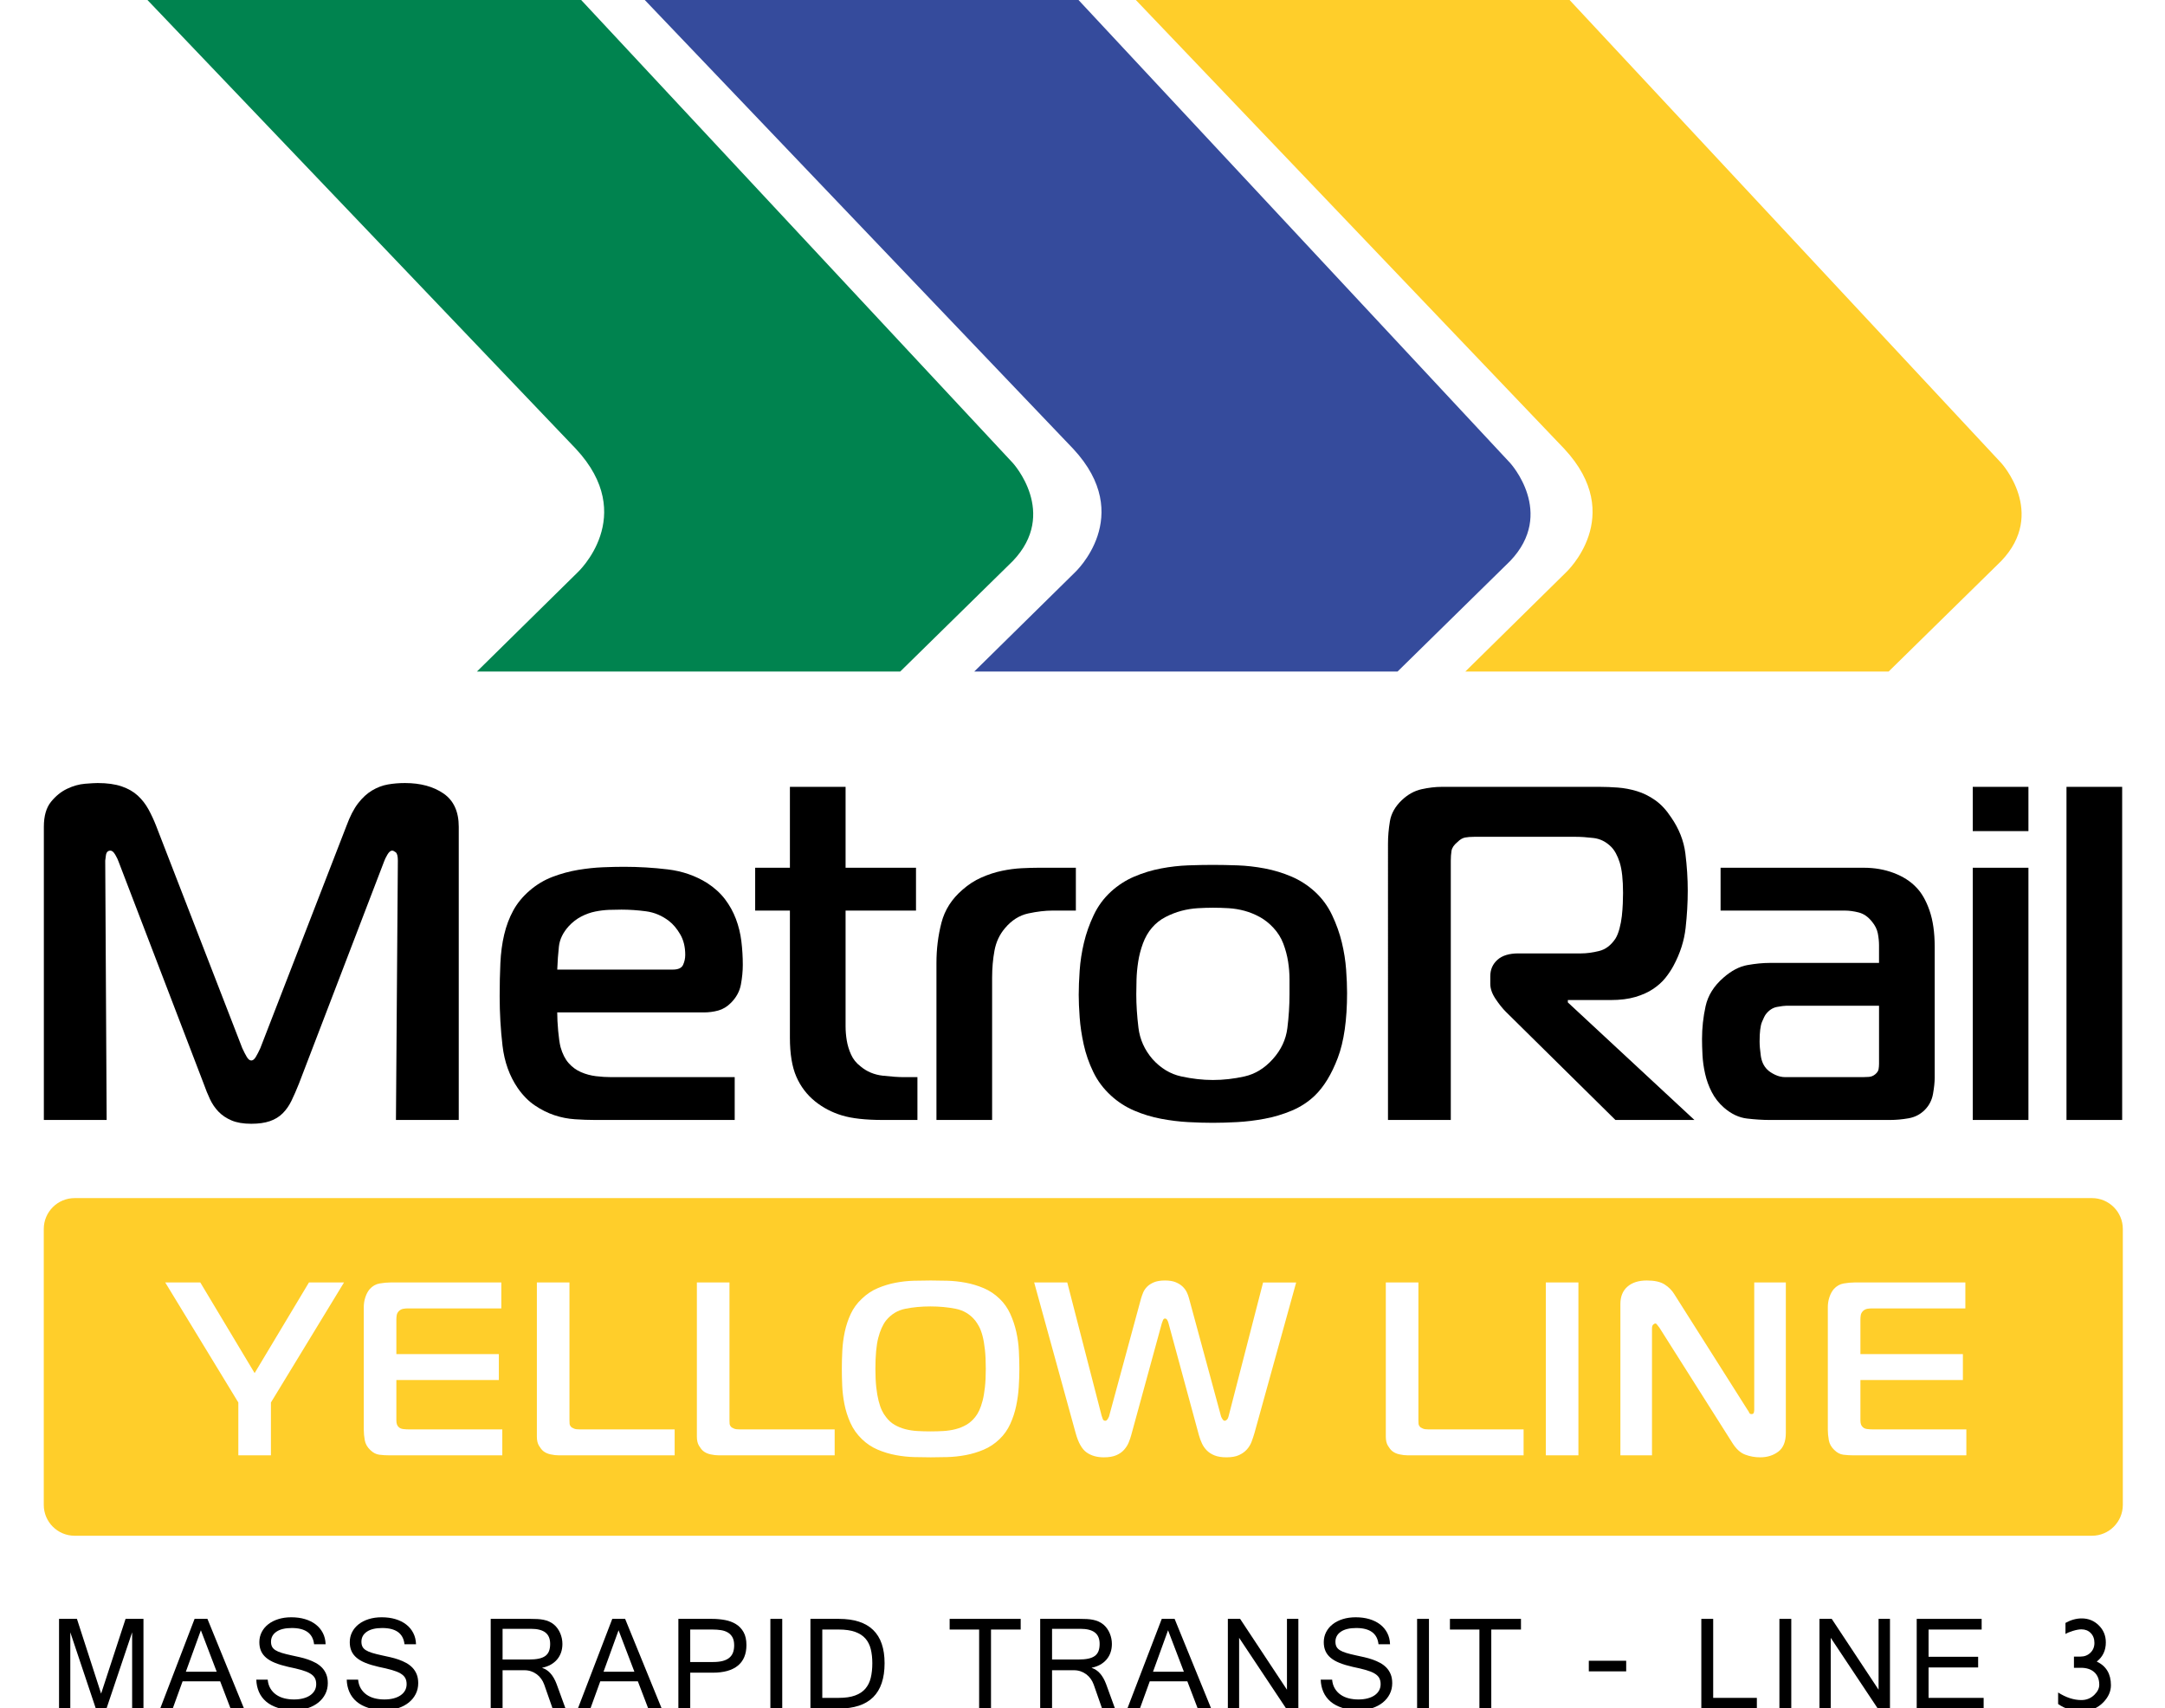 <?xml version="1.0" encoding="UTF-8" standalone="no"?>
<!-- Generator: Adobe Illustrator 16.0.0, SVG Export Plug-In . SVG Version: 6.00 Build 0)  -->

<svg
   xmlns:dc="http://purl.org/dc/elements/1.1/"
   xmlns:cc="http://creativecommons.org/ns#"
   xmlns:rdf="http://www.w3.org/1999/02/22-rdf-syntax-ns#"
   xmlns:svg="http://www.w3.org/2000/svg"
   xmlns="http://www.w3.org/2000/svg"
   xmlns:sodipodi="http://sodipodi.sourceforge.net/DTD/sodipodi-0.dtd"
   xmlns:inkscape="http://www.inkscape.org/namespaces/inkscape"
   version="1.1"
   id="Layer_1"
   x="0px"
   y="0px"
   width="180px"
   height="142px"
   viewBox="0 0 875 709.5"
   enable-background="new 0 0 875 709.5"
   xml:space="preserve"
   inkscape:version="0.91 r13725"
   sodipodi:docname="MRT-3 Manila Mass Rail Transit Line 3.svg"><title
     id="title4221">MRT-3 Manila Mass Rail Transit Line 3 O&amp;M logo</title><defs
     id="defs4217" /><sodipodi:namedview
     pagecolor="#ffffff"
     bordercolor="#666666"
     borderopacity="1"
     objecttolerance="10"
     gridtolerance="10"
     guidetolerance="10"
     inkscape:pageopacity="0"
     inkscape:pageshadow="2"
     inkscape:window-width="1366"
     inkscape:window-height="705"
     id="namedview4215"
     showgrid="false"
     inkscape:zoom="3.5774648"
     inkscape:cx="90"
     inkscape:cy="4.3397276"
     inkscape:window-x="-4"
     inkscape:window-y="-4"
     inkscape:window-maximized="1"
     inkscape:current-layer="Layer_1" /><g
     id="g4137"
     style="fill:#000000"><path
       fill="#FFFFFF"
       d="M111.977,450.156c-1.056,2.637-2.075,4.975-3.063,7.017c-0.988,2.044-2.208,3.789-3.657,5.237   c-1.452,1.452-3.23,2.539-5.337,3.262c-2.109,0.723-4.679,1.087-7.708,1.087c-3.295,0-6.028-0.463-8.203-1.384   c-2.174-0.92-3.987-2.14-5.436-3.656c-1.452-1.514-2.638-3.262-3.558-5.238c-0.924-1.977-1.779-4.082-2.57-6.324l-35.38-92.306   c-0.266-0.791-0.726-1.745-1.384-2.866c-0.661-1.118-1.319-1.68-1.977-1.68c-1.056,0-1.68,0.627-1.877,1.877   c-0.198,1.254-0.297,2.011-0.297,2.273l0.593,107.723H6.033V343.421c0-4.479,0.988-7.938,2.965-10.377   c1.977-2.437,4.216-4.25,6.72-5.436c2.502-1.186,4.973-1.878,7.412-2.076c2.437-0.198,4.182-0.296,5.238-0.296   c3.953,0,7.279,0.463,9.981,1.384c2.699,0.923,4.941,2.208,6.72,3.854c1.779,1.649,3.261,3.558,4.447,5.732   c1.186,2.174,2.239,4.447,3.163,6.819l35.776,92.306c0.658,1.451,1.285,2.668,1.878,3.656c0.593,0.988,1.217,1.482,1.877,1.482   c0.658,0,1.285-0.494,1.878-1.482c0.593-0.988,1.217-2.205,1.877-3.656l35.776-92.306c1.449-3.953,3.064-7.082,4.843-9.389   c1.779-2.304,3.722-4.083,5.831-5.337c2.106-1.25,4.28-2.075,6.522-2.471c2.239-0.395,4.611-0.593,7.116-0.593   c6.455,0,11.792,1.452,16.01,4.349c4.215,2.9,6.325,7.511,6.325,13.836v121.756h-26.09l0.791-107.723   c0-1.844-0.296-2.996-0.89-3.459c-0.593-0.46-1.087-0.692-1.482-0.692c-0.661,0-1.318,0.562-1.977,1.68   c-0.661,1.121-1.121,2.075-1.383,2.866L111.977,450.156z"
       id="path4139"
       style="fill:#000000" /><path
       fill="#FFFFFF"
       d="M234.917,465.178c-2.638,0-5.405-0.099-8.302-0.297c-2.9-0.197-5.732-0.756-8.499-1.68   c-2.767-0.92-5.47-2.273-8.104-4.052c-2.637-1.779-5.009-4.182-7.116-7.215c-3.428-5.006-5.534-10.871-6.325-17.591   c-0.791-6.721-1.186-13.571-1.186-20.557c0-4.874,0.099-9.454,0.296-13.737c0.198-4.28,0.723-8.233,1.581-11.859   c0.855-3.623,2.106-6.949,3.756-9.981c1.646-3.03,3.919-5.797,6.819-8.302c2.897-2.501,6.094-4.413,9.586-5.732   c3.49-1.316,7.017-2.273,10.575-2.866c3.558-0.593,6.983-0.954,10.278-1.087c3.292-0.13,6.192-0.198,8.697-0.198   c6.192,0,12.286,0.364,18.283,1.087c5.995,0.726,11.43,2.604,16.307,5.633c3.03,1.977,5.5,4.219,7.412,6.72   c1.909,2.505,3.425,5.238,4.546,8.203c1.118,2.965,1.878,6.063,2.273,9.29c0.395,3.23,0.593,6.491,0.593,9.783   c0,2.638-0.266,5.371-0.791,8.203c-0.528,2.835-1.912,5.371-4.151,7.609c-1.581,1.582-3.329,2.638-5.238,3.163   c-1.912,0.528-3.922,0.791-6.029,0.791h-60.878c0,2.241,0.129,4.812,0.395,7.708c0.263,2.9,0.593,5.14,0.988,6.721   c0.791,2.767,1.909,4.976,3.36,6.621c1.448,1.649,3.163,2.9,5.139,3.756c1.977,0.858,4.052,1.417,6.226,1.68   c2.174,0.266,4.314,0.396,6.424,0.396h51.193v17.789H234.917z M267.333,402.718c2.239,0,3.657-0.657,4.25-1.977   c0.593-1.315,0.889-2.699,0.889-4.15c0-3.292-0.692-6.127-2.075-8.499c-1.384-2.372-2.934-4.216-4.645-5.534   c-2.9-2.239-6.097-3.589-9.586-4.053c-3.493-0.46-6.887-0.691-10.179-0.691c-1.582,0-3.295,0.034-5.139,0.099   c-1.847,0.068-3.755,0.297-5.732,0.692c-1.977,0.395-3.922,1.087-5.831,2.075c-1.912,0.988-3.657,2.341-5.238,4.052   c-2.372,2.638-3.725,5.436-4.052,8.4c-0.331,2.965-0.563,6.161-0.692,9.586H267.333z"
       id="path4141"
       style="fill:#000000" /><path
       fill="#FFFFFF"
       d="M354.497,465.178c-7.116,0-12.749-0.624-16.9-1.878c-4.151-1.251-7.875-3.193-11.167-5.831   c-3.428-2.767-6.029-6.191-7.808-10.277c-1.779-4.083-2.668-9.488-2.668-16.208v-52.774h-14.429V360.42h14.429v-33.602h23.126   v33.602h29.253v17.789H339.08v42.101c0,1.847,0,3.823,0,5.93c0,1.977,0.164,3.953,0.494,5.93c0.328,1.977,0.92,3.923,1.779,5.831   c0.855,1.912,2.141,3.527,3.854,4.843c2.634,2.242,5.763,3.558,9.389,3.953c3.623,0.396,6.489,0.593,8.598,0.593h5.732v17.789   H354.497z"
       id="path4143"
       style="fill:#000000" /><path
       fill="#FFFFFF"
       d="M376.83,399.951c0-5.797,0.692-11.365,2.075-16.702c1.384-5.337,4.314-9.914,8.796-13.737   c2.372-2.106,4.972-3.786,7.808-5.04c2.832-1.251,5.664-2.174,8.499-2.767c2.832-0.593,5.565-0.955,8.203-1.087   c2.635-0.129,4.941-0.197,6.918-0.197h15.615v17.789h-9.686c-3.033,0-6.393,0.396-10.08,1.186   c-3.691,0.791-6.918,2.835-9.686,6.128c-2.242,2.637-3.69,5.731-4.348,9.289c-0.661,3.559-0.988,7.313-0.988,11.267v59.1H376.83   V399.951z"
       id="path4145"
       style="fill:#000000" /><path
       fill="#FFFFFF"
       d="M501.947,359.432c3.688,0.133,7.443,0.562,11.266,1.285c3.82,0.726,7.512,1.847,11.068,3.36   c3.559,1.517,6.785,3.592,9.686,6.227c3.029,2.767,5.436,6.028,7.215,9.784c1.779,3.755,3.129,7.545,4.053,11.365   c0.92,3.823,1.512,7.578,1.777,11.266c0.264,3.691,0.396,6.918,0.396,9.686c0,11.202-1.285,20.195-3.855,26.98   c-2.568,6.788-5.766,12.026-9.586,15.714c-2.768,2.637-5.963,4.713-9.586,6.226c-3.625,1.517-7.381,2.638-11.266,3.36   c-3.889,0.723-7.678,1.186-11.365,1.384c-3.691,0.197-7.051,0.296-10.082,0.296c-3.162,0-6.59-0.099-10.277-0.296   c-3.691-0.198-7.445-0.661-11.266-1.384c-3.824-0.723-7.512-1.844-11.07-3.36c-3.557-1.513-6.787-3.589-9.684-6.226   c-3.164-2.897-5.635-6.192-7.412-9.883c-1.779-3.688-3.098-7.478-3.953-11.365c-0.859-3.886-1.418-7.642-1.682-11.267   c-0.266-3.623-0.395-6.752-0.395-9.389c0-2.897,0.129-6.258,0.395-10.081c0.264-3.82,0.855-7.675,1.779-11.563   c0.92-3.886,2.273-7.709,4.053-11.464c1.779-3.756,4.182-7.018,7.215-9.784c2.896-2.635,6.127-4.71,9.684-6.227   c3.559-1.513,7.246-2.634,11.07-3.36c3.82-0.723,7.574-1.152,11.266-1.285c3.688-0.13,7.115-0.198,10.277-0.198   C494.832,359.234,498.256,359.302,501.947,359.432z M460.736,426.832c0.592,4.877,2.535,9.226,5.83,13.046   c3.426,3.823,7.412,6.226,11.959,7.214c4.545,0.988,8.924,1.482,13.143,1.482c4.35,0,8.729-0.494,13.145-1.482   c4.414-0.988,8.332-3.391,11.762-7.214c3.424-3.82,5.436-8.104,6.027-12.848c0.594-4.744,0.891-9.42,0.891-14.034   c0-1.977,0-4.083,0-6.325c0-2.371-0.199-4.809-0.594-7.313c-0.395-2.502-1.057-4.973-1.977-7.412   c-0.924-2.438-2.307-4.646-4.15-6.622c-1.715-1.844-3.592-3.326-5.633-4.447c-2.045-1.118-4.152-1.977-6.326-2.569   s-4.383-0.954-6.621-1.087c-2.242-0.13-4.416-0.198-6.523-0.198c-1.846,0-3.922,0.068-6.225,0.198   c-2.309,0.133-4.58,0.494-6.82,1.087c-2.242,0.593-4.447,1.451-6.621,2.569c-2.174,1.121-4.053,2.604-5.633,4.447   c-1.582,1.847-2.836,4.021-3.756,6.522c-0.924,2.505-1.582,5.041-1.977,7.61s-0.627,5.04-0.691,7.412   c-0.068,2.372-0.1,4.416-0.1,6.127C459.846,417.345,460.143,421.959,460.736,426.832z"
       id="path4147"
       style="fill:#000000" /><path
       fill="#FFFFFF"
       d="M564.406,350.339c0-2.897,0.263-5.961,0.791-9.191c0.524-3.227,2.174-6.158,4.941-8.795   c2.501-2.372,5.237-3.885,8.202-4.546c2.965-0.658,5.763-0.988,8.4-0.988h65.622c2.372,0,4.874,0.099,7.511,0.297   c2.635,0.197,5.27,0.691,7.906,1.482c2.635,0.791,5.17,2.044,7.61,3.755c2.437,1.714,4.645,4.086,6.621,7.116   c3.293,4.744,5.27,9.753,5.93,15.022c0.658,5.271,0.988,10.411,0.988,15.417c0,5.01-0.296,10.18-0.89,15.516   c-0.593,5.337-2.272,10.575-5.04,15.714c-0.923,1.714-2.044,3.395-3.36,5.04c-1.318,1.649-2.998,3.163-5.04,4.547   c-2.044,1.383-4.515,2.504-7.412,3.359c-2.899,0.859-6.325,1.285-10.278,1.285H639.12v0.988l52.577,48.821h-32.812l-45.461-44.868   c-1.451-1.448-2.899-3.262-4.348-5.436c-1.452-2.174-2.175-4.25-2.175-6.227v-3.162c0-2.768,0.988-5.04,2.965-6.819   c1.977-1.778,4.874-2.668,8.697-2.668h26.091c2.238,0,4.709-0.327,7.412-0.988c2.699-0.658,4.972-2.372,6.818-5.14   c0.658-1.053,1.217-2.437,1.681-4.15c0.46-1.711,0.79-3.459,0.988-5.238c0.197-1.778,0.327-3.523,0.396-5.237   c0.064-1.711,0.099-3.163,0.099-4.349c0-5.534-0.464-9.75-1.384-12.65c-0.924-2.897-2.109-5.071-3.558-6.523   c-2.109-2.106-4.546-3.326-7.313-3.656c-2.768-0.328-5.207-0.494-7.313-0.494h-42.299c-1.451,0-2.702,0.099-3.755,0.296   c-1.057,0.198-2.109,0.824-3.163,1.877c-1.451,1.186-2.272,2.406-2.471,3.657c-0.197,1.254-0.296,2.604-0.296,4.052v107.723   h-26.091V350.339z"
       id="path4149"
       style="fill:#000000" /><path
       fill="#FFFFFF"
       d="M762.063,360.42c4.478,0,8.629,0.726,12.452,2.174c3.82,1.452,6.918,3.428,9.29,5.93   c2.238,2.242,4.082,5.436,5.534,9.587c1.448,4.15,2.174,9.19,2.174,15.12v54.355c0,1.848-0.231,4.086-0.691,6.721   c-0.464,2.638-1.615,4.877-3.459,6.721c-1.847,1.847-4.086,2.998-6.721,3.459c-2.638,0.463-5.207,0.691-7.708,0.691h-50.008   c-2.899,0-6.028-0.197-9.389-0.593s-6.557-1.909-9.586-4.546c-2.109-1.844-3.79-3.984-5.04-6.424   c-1.254-2.438-2.175-4.973-2.768-7.61c-0.593-2.634-0.957-5.204-1.087-7.708c-0.133-2.502-0.198-4.744-0.198-6.721   c0-4.611,0.494-9.157,1.482-13.639c0.988-4.478,3.459-8.431,7.412-11.859c3.293-2.896,6.622-4.645,9.982-5.237   c3.359-0.594,6.424-0.89,9.19-0.89h45.461v-7.313c0-1.581-0.166-3.228-0.494-4.941c-0.33-1.711-1.154-3.36-2.471-4.941   c-1.581-1.977-3.394-3.228-5.436-3.756c-2.044-0.524-3.986-0.79-5.83-0.79h-51.589V360.42H762.063z M729.845,417.74   c-0.79,0-2.075,0.167-3.854,0.494c-1.778,0.33-3.329,1.353-4.645,3.063c-0.396,0.528-0.924,1.581-1.581,3.163   c-0.661,1.581-0.988,4.283-0.988,8.104c0,1.581,0.163,3.558,0.494,5.93c0.327,2.372,1.217,4.283,2.668,5.732   c0.791,0.79,1.878,1.516,3.262,2.174c1.384,0.661,2.798,0.988,4.249,0.988h32.219c0.657,0,1.482-0.031,2.471-0.099   c0.988-0.065,1.878-0.427,2.668-1.087c0.791-0.658,1.251-1.35,1.384-2.076c0.13-0.723,0.197-1.482,0.197-2.272V417.74H729.845z"
       id="path4151"
       style="fill:#000000" /><path
       fill="#FFFFFF"
       d="M807.325,345.2v-18.382h23.126V345.2H807.325z M807.325,360.42h23.126v104.758h-23.126V360.42z"
       id="path4153"
       style="fill:#000000" /><path
       fill="#FFFFFF"
       d="M846.262,326.818h23.126v138.36h-23.126V326.818z"
       id="path4155"
       style="fill:#000000" /></g><path
     fill="#00834F"
     d="M49.068,0h180.176l179.312,192.303c0,0,19.056,20.789,0,40.713l-46.778,45.909H185.935l41.793-41.146  c0,0,25.339-23.388-0.649-51.324L49.068,0z"
     id="path4157" /><path
     fill="#354B9C"
     d="M255.665,0h180.177l179.31,192.303c0,0,19.055,20.789,0,40.713l-46.777,45.909H392.529l41.795-41.146  c0,0,25.336-23.388-0.65-51.324L255.665,0z"
     id="path4159" /><path
     fill="#FFCE2A"
     d="M459.661,0h180.18l179.309,192.303c0,0,19.055,20.789,0,40.713l-46.777,45.909H596.528l41.793-41.146  c0,0,25.34-23.388-0.648-51.324L459.661,0z"
     id="path4161" /><g
     id="g4163"><path
       fill="#FFCE2A"
       d="M856.837,497.632H18.828C11.743,497.632,6,503.377,6,510.459v114.588c0,7.08,5.743,12.824,12.828,12.824   h838.009c7.088,0,12.826-5.744,12.826-12.824V510.459C869.663,503.377,863.925,497.632,856.837,497.632z M100.364,582.527v21.952   H86.823v-21.952L56.46,532.675h14.566l22.567,37.646l22.567-37.646h14.566L100.364,582.527z M196.479,604.479h-46.673   c-1.574,0-3.043-0.085-4.411-0.257c-1.369-0.17-2.633-0.836-3.795-2c-1.231-1.162-1.984-2.513-2.257-4.052   c-0.274-1.539-0.41-2.991-0.41-4.359v-50.879c0-1.437,0.221-2.821,0.667-4.154c0.444-1.334,1.042-2.444,1.795-3.334   c1.162-1.299,2.547-2.085,4.154-2.359c1.606-0.272,3.093-0.41,4.462-0.41h46.058v10.771h-38.775c-0.615,0-1.249,0.052-1.897,0.154   c-0.651,0.103-1.249,0.394-1.795,0.871c-0.548,0.549-0.872,1.129-0.974,1.744s-0.154,1.197-0.154,1.744v14.463h42.57v10.771h-42.57   v16.822c0,1.3,0.342,2.224,1.026,2.77c0.411,0.411,1.008,0.667,1.795,0.77c0.785,0.103,1.726,0.154,2.821,0.154h38.364V604.479z    M268.077,604.479H220.07c-1.164,0-2.359-0.137-3.59-0.41c-1.231-0.272-2.256-0.752-3.077-1.437   c-0.548-0.478-1.112-1.195-1.692-2.154c-0.582-0.956-0.872-2.221-0.872-3.795v-64.009h13.54v57.136c0,0.41,0.016,0.907,0.052,1.487   c0.033,0.582,0.324,1.112,0.872,1.59c0.205,0.139,0.547,0.309,1.026,0.514c0.478,0.205,1.265,0.308,2.359,0.308h39.39V604.479z    M334.547,604.479H286.54c-1.164,0-2.359-0.137-3.59-0.41c-1.231-0.272-2.256-0.752-3.077-1.437   c-0.548-0.478-1.112-1.195-1.692-2.154c-0.582-0.956-0.872-2.221-0.872-3.795v-64.009h13.54v57.136c0,0.41,0.016,0.907,0.052,1.487   c0.033,0.582,0.324,1.112,0.872,1.59c0.205,0.139,0.547,0.309,1.026,0.514c0.478,0.205,1.265,0.308,2.359,0.308h39.39V604.479z    M411.02,576.116c-0.171,2.634-0.53,5.249-1.077,7.848c-0.548,2.6-1.369,5.095-2.462,7.488c-1.095,2.395-2.564,4.479-4.411,6.257   c-1.984,1.916-4.19,3.386-6.616,4.411c-2.428,1.025-4.924,1.779-7.488,2.257s-5.113,0.752-7.642,0.82   c-2.531,0.067-4.821,0.103-6.873,0.103c-2.12,0-4.428-0.035-6.924-0.103c-2.497-0.068-5.026-0.343-7.591-0.82   s-5.062-1.231-7.488-2.257c-2.428-1.025-4.634-2.495-6.616-4.411c-2.052-1.982-3.642-4.239-4.77-6.77   c-1.128-2.529-1.949-5.111-2.462-7.745c-0.513-2.632-0.821-5.214-0.923-7.744c-0.103-2.529-0.154-4.821-0.154-6.873   c0-2.462,0.067-5.009,0.205-7.643c0.136-2.632,0.478-5.231,1.026-7.796c0.547-2.564,1.367-5.026,2.462-7.386   c1.093-2.359,2.632-4.462,4.616-6.309c1.982-1.913,4.188-3.385,6.616-4.41c2.427-1.026,4.906-1.777,7.437-2.257   c2.529-0.478,5.042-0.752,7.54-0.821c2.496-0.066,4.837-0.103,7.026-0.103c2.119,0,4.427,0.036,6.924,0.103   c2.496,0.069,5.026,0.344,7.591,0.821c2.564,0.479,5.06,1.23,7.488,2.257c2.426,1.025,4.632,2.497,6.616,4.41   c1.846,1.779,3.316,3.864,4.411,6.258c1.093,2.395,1.932,4.89,2.513,7.488c0.581,2.6,0.939,5.231,1.077,7.898   c0.136,2.667,0.205,5.164,0.205,7.488C411.276,570.972,411.189,573.484,411.02,576.116z M508.931,595.247   c-0.343,1.164-0.736,2.344-1.18,3.539c-0.445,1.197-1.095,2.274-1.949,3.231c-0.855,0.959-1.949,1.744-3.282,2.359   c-1.334,0.615-3.062,0.923-5.181,0.923c-1.984,0-3.625-0.256-4.924-0.769c-1.3-0.514-2.377-1.196-3.23-2.052   c-0.856-0.854-1.539-1.829-2.052-2.924c-0.514-1.093-0.941-2.257-1.282-3.487L473.233,549.6c-0.343-1.298-0.821-1.948-1.437-1.948   c-0.41,0-0.702,0.24-0.872,0.718c-0.171,0.479-0.325,0.89-0.461,1.23l-12.72,46.469c-0.274,1.025-0.634,2.069-1.077,3.128   c-0.446,1.062-1.077,2.052-1.898,2.976c-0.82,0.923-1.897,1.676-3.23,2.256c-1.334,0.581-3.062,0.872-5.181,0.872   c-2.872,0-5.267-0.684-7.181-2.051c-1.915-1.367-3.42-4.035-4.513-8.002l-17.233-62.572h13.745l14.259,55.29   c0.136,0.343,0.29,0.786,0.461,1.333c0.17,0.548,0.529,0.82,1.077,0.82c0.342,0,0.649-0.205,0.924-0.615   c0.272-0.41,0.478-0.785,0.615-1.128l13.335-49.136c0.205-0.683,0.478-1.452,0.821-2.308c0.341-0.854,0.871-1.657,1.59-2.411   c0.718-0.751,1.675-1.385,2.872-1.897c1.195-0.513,2.752-0.77,4.667-0.77c1.777,0,3.247,0.241,4.411,0.719   c1.162,0.479,2.119,1.077,2.872,1.795c0.752,0.718,1.334,1.505,1.744,2.359c0.41,0.855,0.718,1.692,0.923,2.513l13.335,49.136   c0.137,0.343,0.342,0.718,0.616,1.128c0.272,0.41,0.58,0.615,0.923,0.615c0.205,0,0.478-0.136,0.82-0.41   c0.342-0.272,0.615-0.854,0.821-1.743l14.258-55.29h13.746L508.931,595.247z M620.738,604.479h-48.007   c-1.164,0-2.359-0.137-3.59-0.41c-1.231-0.272-2.257-0.752-3.078-1.437c-0.548-0.478-1.112-1.195-1.692-2.154   c-0.582-0.956-0.872-2.221-0.872-3.795v-64.009h13.541v57.136c0,0.41,0.016,0.907,0.051,1.487c0.034,0.582,0.324,1.112,0.872,1.59   c0.205,0.139,0.547,0.309,1.026,0.514c0.478,0.205,1.264,0.308,2.358,0.308h39.391V604.479z M643.511,604.479H629.97v-71.805   h13.541V604.479z M729.676,595.145c0,3.626-1.043,6.224-3.128,7.796c-2.087,1.572-4.601,2.359-7.54,2.359   c-2.189,0-4.274-0.376-6.257-1.128c-1.984-0.752-3.762-2.394-5.334-4.924l-30.261-47.802c-0.549-0.752-0.924-1.23-1.129-1.436   c-0.205-0.206-0.376-0.309-0.513-0.309c-0.274,0-0.582,0.154-0.923,0.462c-0.343,0.308-0.513,0.839-0.513,1.59v52.726h-13.131   v-62.881c0-3.077,0.975-5.47,2.924-7.181c1.949-1.708,4.632-2.564,8.053-2.564c3.213,0,5.675,0.549,7.386,1.642   c1.708,1.095,3.042,2.429,4,4.001l30.466,48.109c0.272,0.343,0.495,0.718,0.667,1.128c0.17,0.41,0.495,0.615,0.975,0.615   c0.547,0,0.872-0.221,0.975-0.666c0.103-0.444,0.153-0.804,0.153-1.077v-52.931h13.13V595.145z M804.66,604.479h-46.673   c-1.574,0-3.044-0.085-4.411-0.257c-1.369-0.17-2.634-0.836-3.796-2c-1.23-1.162-1.983-2.513-2.256-4.052   c-0.274-1.539-0.411-2.991-0.411-4.359v-50.879c0-1.437,0.222-2.821,0.667-4.154c0.444-1.334,1.042-2.444,1.795-3.334   c1.162-1.299,2.547-2.085,4.155-2.359c1.605-0.272,3.093-0.41,4.462-0.41h46.058v10.771h-38.774c-0.616,0-1.249,0.052-1.898,0.154   c-0.65,0.103-1.248,0.394-1.795,0.871c-0.548,0.549-0.872,1.129-0.975,1.744s-0.153,1.197-0.153,1.744v14.463h42.569v10.771   h-42.569v16.822c0,1.3,0.341,2.224,1.025,2.77c0.41,0.411,1.008,0.667,1.795,0.77c0.786,0.103,1.727,0.154,2.821,0.154h38.364   V604.479z"
       id="path4165" /><path
       fill="#FFCE2A"
       d="M395.992,554.935c-0.41-1.573-0.89-2.873-1.436-3.898c-0.548-1.025-1.095-1.88-1.641-2.564   c-2.121-2.599-4.821-4.222-8.104-4.872c-3.282-0.649-6.77-0.975-10.463-0.975c-3.762,0-7.25,0.325-10.463,0.975   c-3.215,0.65-5.882,2.273-8.001,4.872c-1.369,1.779-2.446,4.189-3.231,7.231c-0.787,3.044-1.18,7.335-1.18,12.874   c0,2.941,0.119,5.488,0.359,7.642c0.239,2.154,0.564,4.036,0.975,5.643c0.411,1.607,0.872,2.94,1.385,4   c0.513,1.062,1.077,1.967,1.693,2.719c1.025,1.368,2.221,2.445,3.59,3.231c1.367,0.786,2.837,1.385,4.411,1.795   c1.572,0.41,3.247,0.666,5.026,0.77c1.777,0.103,3.59,0.153,5.437,0.153c1.847,0,3.642-0.051,5.385-0.153   c1.744-0.104,3.419-0.359,5.026-0.77c1.606-0.41,3.094-1.009,4.462-1.795c1.367-0.786,2.598-1.863,3.693-3.231   c0.615-0.752,1.18-1.675,1.692-2.77c0.513-1.094,0.975-2.427,1.385-4.001c0.411-1.572,0.734-3.452,0.975-5.642   c0.239-2.188,0.359-4.719,0.359-7.591c0-3.077-0.12-5.727-0.359-7.95C396.726,558.405,396.402,556.508,395.992,554.935z"
       id="path4167" /></g><g
     id="g4169"
     style="fill:#000000"><path
       fill="#FFFFFF"
       d="M47.415,709.646h-4.707v-31.658l-10.654,31.658h-4.432l-10.599-31.658v31.658h-4.68v-37.246h7.433   l10.048,31.052l10.158-31.052h7.433V709.646z"
       id="path4171"
       style="fill:#000000" /><path
       fill="#FFFFFF"
       d="M89.187,709.646h-5.588l-4.322-11.314H63.668l-4.102,11.314h-5.203l14.287-37.246h5.34L89.187,709.646z    M77.845,694.367l-6.579-17.232l-6.249,17.232H77.845z"
       id="path4173"
       style="fill:#000000" /><path
       fill="#FFFFFF"
       d="M110.174,710.307c-2.625,0-4.919-0.313-6.882-0.937c-1.964-0.624-3.602-1.495-4.914-2.615   c-1.312-1.119-2.308-2.454-2.987-4.005c-0.679-1.551-1.046-3.253-1.101-5.107h4.735c0.128,1.414,0.505,2.639,1.129,3.676   c0.624,1.037,1.422,1.895,2.395,2.573c0.972,0.68,2.087,1.18,3.345,1.501c1.257,0.321,2.601,0.481,4.033,0.481   c1.395,0,2.661-0.146,3.799-0.44c1.138-0.293,2.11-0.716,2.918-1.267c0.808-0.55,1.432-1.215,1.872-1.995s0.661-1.666,0.661-2.657   c0-1.027-0.202-1.895-0.605-2.602c-0.404-0.706-1.06-1.325-1.968-1.857c-0.909-0.532-2.106-1.01-3.592-1.432   c-1.487-0.422-3.304-0.854-5.451-1.294c-2.092-0.477-3.896-1.019-5.41-1.624s-2.757-1.316-3.73-2.134   c-0.973-0.816-1.693-1.757-2.161-2.821c-0.468-1.064-0.702-2.285-0.702-3.661c0-1.505,0.321-2.891,0.963-4.157   c0.642-1.267,1.546-2.358,2.711-3.276c1.165-0.917,2.56-1.633,4.185-2.146c1.624-0.514,3.427-0.771,5.409-0.771   c2.092,0,3.996,0.258,5.712,0.771c1.715,0.514,3.197,1.252,4.446,2.216c1.248,0.964,2.229,2.138,2.945,3.523   s1.101,2.95,1.156,4.693h-4.79c-0.496-4.496-3.579-6.744-9.25-6.744c-2.771,0-4.905,0.514-6.4,1.542   c-1.496,1.027-2.244,2.413-2.244,4.156c0,0.79,0.138,1.464,0.413,2.023c0.275,0.561,0.743,1.051,1.404,1.473   c0.661,0.423,1.542,0.804,2.643,1.143c1.102,0.34,2.468,0.684,4.102,1.032c1.119,0.239,2.266,0.491,3.441,0.757   c1.174,0.267,2.317,0.593,3.427,0.978c1.11,0.386,2.161,0.85,3.152,1.391c0.991,0.541,1.858,1.197,2.601,1.968   c0.744,0.771,1.331,1.685,1.762,2.739c0.431,1.056,0.647,2.29,0.647,3.703c0,1.633-0.344,3.134-1.033,4.5   c-0.688,1.368-1.647,2.547-2.876,3.538c-1.23,0.991-2.689,1.767-4.377,2.326C114.019,710.026,112.174,710.307,110.174,710.307z"
       id="path4175"
       style="fill:#000000" /><path
       fill="#FFFFFF"
       d="M147.734,710.307c-2.625,0-4.919-0.313-6.882-0.937c-1.964-0.624-3.602-1.495-4.914-2.615   c-1.312-1.119-2.308-2.454-2.987-4.005c-0.679-1.551-1.046-3.253-1.101-5.107h4.735c0.128,1.414,0.505,2.639,1.129,3.676   c0.624,1.037,1.422,1.895,2.395,2.573c0.972,0.68,2.087,1.18,3.345,1.501c1.257,0.321,2.601,0.481,4.033,0.481   c1.395,0,2.661-0.146,3.799-0.44c1.138-0.293,2.11-0.716,2.918-1.267c0.808-0.55,1.432-1.215,1.872-1.995s0.661-1.666,0.661-2.657   c0-1.027-0.202-1.895-0.605-2.602c-0.404-0.706-1.06-1.325-1.968-1.857c-0.909-0.532-2.106-1.01-3.592-1.432   c-1.487-0.422-3.304-0.854-5.451-1.294c-2.092-0.477-3.896-1.019-5.41-1.624s-2.757-1.316-3.73-2.134   c-0.973-0.816-1.693-1.757-2.161-2.821c-0.468-1.064-0.702-2.285-0.702-3.661c0-1.505,0.321-2.891,0.963-4.157   c0.642-1.267,1.546-2.358,2.711-3.276c1.165-0.917,2.56-1.633,4.185-2.146c1.624-0.514,3.427-0.771,5.409-0.771   c2.092,0,3.996,0.258,5.712,0.771c1.715,0.514,3.197,1.252,4.446,2.216c1.248,0.964,2.229,2.138,2.945,3.523   s1.101,2.95,1.156,4.693h-4.79c-0.496-4.496-3.579-6.744-9.25-6.744c-2.771,0-4.905,0.514-6.4,1.542   c-1.496,1.027-2.244,2.413-2.244,4.156c0,0.79,0.138,1.464,0.413,2.023c0.275,0.561,0.743,1.051,1.404,1.473   c0.661,0.423,1.542,0.804,2.643,1.143c1.102,0.34,2.468,0.684,4.102,1.032c1.119,0.239,2.266,0.491,3.441,0.757   c1.174,0.267,2.317,0.593,3.427,0.978c1.11,0.386,2.161,0.85,3.152,1.391c0.991,0.541,1.858,1.197,2.601,1.968   c0.744,0.771,1.331,1.685,1.762,2.739c0.431,1.056,0.647,2.29,0.647,3.703c0,1.633-0.344,3.134-1.033,4.5   c-0.688,1.368-1.647,2.547-2.876,3.538c-1.23,0.991-2.689,1.767-4.377,2.326C151.579,710.026,149.734,710.307,147.734,710.307z"
       id="path4177"
       style="fill:#000000" /><path
       fill="#FFFFFF"
       d="M222.744,709.646h-5.368l-3.496-9.993c-0.313-0.862-0.729-1.655-1.253-2.381   c-0.523-0.725-1.138-1.349-1.844-1.872c-0.707-0.523-1.486-0.932-2.34-1.225c-0.854-0.294-1.758-0.44-2.711-0.44h-9.14v15.911   h-4.928v-37.246h16.49c1.009,0,1.968,0.023,2.876,0.068c0.909,0.047,1.771,0.151,2.588,0.317c0.816,0.165,1.587,0.408,2.313,0.729   c0.725,0.321,1.417,0.757,2.078,1.308c1.119,0.99,1.973,2.197,2.561,3.62c0.587,1.422,0.881,2.876,0.881,4.363   c0,1.303-0.193,2.5-0.578,3.592c-0.386,1.093-0.941,2.061-1.666,2.904c-0.725,0.845-1.606,1.556-2.643,2.134   s-2.198,0.995-3.482,1.252v0.083c2.605,0.826,4.597,3.074,5.974,6.744L222.744,709.646z M196.592,689.274h11.066   c1.523,0,2.835-0.114,3.937-0.344s2.005-0.597,2.711-1.102s1.225-1.17,1.556-1.996c0.33-0.825,0.496-1.835,0.496-3.027   c0-2.147-0.661-3.73-1.982-4.749c-1.321-1.019-3.322-1.528-6.001-1.528h-11.782V689.274z"
       id="path4179"
       style="fill:#000000" /><path
       fill="#FFFFFF"
       d="M262.699,709.646h-5.588l-4.322-11.314H237.18l-4.102,11.314h-5.203l14.287-37.246h5.34L262.699,709.646z    M251.357,694.367l-6.579-17.232l-6.249,17.232H251.357z"
       id="path4181"
       style="fill:#000000" /><path
       fill="#FFFFFF"
       d="M269.62,672.399h13.957c1.872,0,3.67,0.161,5.396,0.481c1.725,0.321,3.249,0.891,4.57,1.707   s2.376,1.927,3.166,3.331c0.789,1.404,1.184,3.188,1.184,5.354c0,3.762-1.188,6.616-3.565,8.562   c-2.377,1.945-5.85,2.918-10.419,2.918h-9.36v14.893h-4.928V672.399z M274.547,690.32h9.47c1.578,0,2.922-0.146,4.033-0.44   c1.11-0.293,2.019-0.733,2.725-1.321c0.706-0.587,1.22-1.312,1.542-2.175c0.321-0.862,0.482-1.862,0.482-3.001   c0-1.376-0.239-2.491-0.716-3.345c-0.478-0.853-1.125-1.518-1.941-1.995c-0.817-0.478-1.767-0.799-2.849-0.964   c-1.083-0.165-2.23-0.248-3.441-0.248h-9.305V690.32z"
       id="path4183"
       style="fill:#000000" /><path
       fill="#FFFFFF"
       d="M312.768,709.646h-4.928v-37.246h4.928V709.646z"
       id="path4185"
       style="fill:#000000" /><path
       fill="#FFFFFF"
       d="M355.283,690.816c0,12.553-6.332,18.829-18.995,18.829h-11.81v-37.246h11.81   C348.952,672.399,355.283,678.538,355.283,690.816z M350.19,690.816c0-2.166-0.216-4.116-0.647-5.851   c-0.432-1.734-1.175-3.202-2.23-4.404c-1.056-1.202-2.482-2.124-4.281-2.767c-1.799-0.643-4.065-0.964-6.799-0.964h-6.827v28.383   h6.827c2.716,0,4.973-0.326,6.772-0.978c1.798-0.651,3.23-1.597,4.294-2.836c1.064-1.238,1.812-2.748,2.244-4.528   C349.974,695.093,350.19,693.073,350.19,690.816z"
       id="path4187"
       style="fill:#000000" /><path
       fill="#FFFFFF"
       d="M411.821,676.831h-12.333v32.814h-4.928v-32.814h-12.25v-4.432h29.511V676.831z"
       id="path4189"
       style="fill:#000000" /><path
       fill="#FFFFFF"
       d="M451.005,709.646h-5.368l-3.496-9.993c-0.312-0.862-0.729-1.655-1.252-2.381   c-0.523-0.725-1.139-1.349-1.845-1.872c-0.707-0.523-1.486-0.932-2.34-1.225c-0.854-0.294-1.758-0.44-2.711-0.44h-9.14v15.911   h-4.928v-37.246h16.49c1.009,0,1.968,0.023,2.877,0.068c0.908,0.047,1.771,0.151,2.587,0.317c0.816,0.165,1.588,0.408,2.313,0.729   c0.726,0.321,1.418,0.757,2.079,1.308c1.119,0.99,1.973,2.197,2.56,3.62c0.587,1.422,0.881,2.876,0.881,4.363   c0,1.303-0.192,2.5-0.578,3.592c-0.385,1.093-0.94,2.061-1.665,2.904c-0.726,0.845-1.606,1.556-2.643,2.134   c-1.037,0.578-2.198,0.995-3.482,1.252v0.083c2.605,0.826,4.597,3.074,5.974,6.744L451.005,709.646z M424.853,689.274h11.067   c1.522,0,2.835-0.114,3.937-0.344c1.101-0.229,2.005-0.597,2.711-1.102s1.226-1.17,1.556-1.996c0.33-0.825,0.495-1.835,0.495-3.027   c0-2.147-0.66-3.73-1.981-4.749s-3.322-1.528-6.002-1.528h-11.782V689.274z"
       id="path4191"
       style="fill:#000000" /><path
       fill="#FFFFFF"
       d="M490.96,709.646h-5.588l-4.322-11.314h-15.608l-4.102,11.314h-5.203l14.287-37.246h5.341L490.96,709.646z    M479.618,694.367l-6.579-17.232l-6.249,17.232H479.618z"
       id="path4193"
       style="fill:#000000" /><path
       fill="#FFFFFF"
       d="M527.171,709.646h-5.065l-19.545-29.373v29.373h-4.68v-37.246h5.093l19.462,29.428v-29.428h4.735V709.646z"
       id="path4195"
       style="fill:#000000" /><path
       fill="#FFFFFF"
       d="M552.343,710.307c-2.624,0-4.918-0.313-6.882-0.937s-3.602-1.495-4.914-2.615   c-1.313-1.119-2.308-2.454-2.986-4.005c-0.68-1.551-1.047-3.253-1.102-5.107h4.735c0.128,1.414,0.504,2.639,1.128,3.676   s1.423,1.895,2.396,2.573c0.973,0.68,2.087,1.18,3.345,1.501c1.257,0.321,2.602,0.481,4.033,0.481c1.395,0,2.66-0.146,3.799-0.44   c1.138-0.293,2.11-0.716,2.918-1.267c0.807-0.55,1.432-1.215,1.872-1.995s0.66-1.666,0.66-2.657c0-1.027-0.202-1.895-0.605-2.602   c-0.404-0.706-1.06-1.325-1.969-1.857c-0.908-0.532-2.105-1.01-3.592-1.432s-3.304-0.854-5.451-1.294   c-2.092-0.477-3.895-1.019-5.409-1.624c-1.514-0.605-2.758-1.316-3.73-2.134c-0.973-0.816-1.692-1.757-2.16-2.821   c-0.469-1.064-0.702-2.285-0.702-3.661c0-1.505,0.32-2.891,0.963-4.157s1.546-2.358,2.712-3.276   c1.165-0.917,2.561-1.633,4.185-2.146s3.427-0.771,5.409-0.771c2.092,0,3.996,0.258,5.712,0.771s3.198,1.252,4.446,2.216   s2.229,2.138,2.945,3.523s1.102,2.95,1.156,4.693h-4.79c-0.495-4.496-3.579-6.744-9.249-6.744c-2.771,0-4.905,0.514-6.4,1.542   c-1.496,1.027-2.244,2.413-2.244,4.156c0,0.79,0.138,1.464,0.413,2.023c0.275,0.561,0.743,1.051,1.404,1.473   c0.66,0.423,1.541,0.804,2.643,1.143c1.101,0.34,2.468,0.684,4.102,1.032c1.119,0.239,2.267,0.491,3.441,0.757   c1.174,0.267,2.316,0.593,3.427,0.978c1.11,0.386,2.161,0.85,3.152,1.391s1.858,1.197,2.602,1.968   c0.743,0.771,1.33,1.685,1.762,2.739c0.431,1.056,0.646,2.29,0.646,3.703c0,1.633-0.344,3.134-1.032,4.5   c-0.688,1.368-1.647,2.547-2.877,3.538s-2.688,1.767-4.377,2.326S554.343,710.307,552.343,710.307z"
       id="path4197"
       style="fill:#000000" /><path
       fill="#FFFFFF"
       d="M581.424,709.646h-4.928v-37.246h4.928V709.646z"
       id="path4199"
       style="fill:#000000" /><path
       fill="#FFFFFF"
       d="M619.645,676.831h-12.333v32.814h-4.928v-32.814h-12.25v-4.432h29.511V676.831z"
       id="path4201"
       style="fill:#000000" /><path
       fill="#FFFFFF"
       d="M663.354,694.202h-15.526v-4.404h15.526V694.202z"
       id="path4203"
       style="fill:#000000" /><path
       fill="#FFFFFF"
       d="M717.635,709.646h-23.068v-37.246h4.927v32.814h18.142V709.646z"
       id="path4205"
       style="fill:#000000" /><path
       fill="#FFFFFF"
       d="M731.934,709.646h-4.928v-37.246h4.928V709.646z"
       id="path4207"
       style="fill:#000000" /><path
       fill="#FFFFFF"
       d="M772.935,709.646h-5.065l-19.545-29.373v29.373h-4.68v-37.246h5.093l19.462,29.428v-29.428h4.735V709.646z"
       id="path4209"
       style="fill:#000000" /><path
       fill="#FFFFFF"
       d="M811.844,709.646H784.04v-37.246h26.978v4.432h-22.051v11.314h20.592v4.433h-20.592v12.636h22.877V709.646z   "
       id="path4211"
       style="fill:#000000" /><path
       fill="#FFFFFF"
       d="M852.442,706.122c2.129,0,3.937-0.734,5.423-2.202c1.34-1.321,2.01-2.707,2.01-4.157   c0-2.202-0.674-3.927-2.023-5.176c-1.349-1.247-3.226-1.871-5.629-1.871h-2.863v-4.652h2.726c1.651,0,3.027-0.537,4.129-1.61   c1.102-1.074,1.651-2.427,1.651-4.061c0-1.688-0.505-3.051-1.514-4.088c-1.01-1.037-2.304-1.556-3.882-1.556   c-0.991,0-2.193,0.22-3.605,0.66c-1.304,0.404-2.313,0.826-3.028,1.267v-4.597c2.238-1.248,4.487-1.872,6.744-1.872   c2.753,0,5.093,0.936,7.02,2.808c2,1.927,3.001,4.313,3.001,7.157c0,3.341-1.258,5.992-3.771,7.956   c3.927,1.854,5.891,5.13,5.891,9.827c0,2.533-1.036,4.883-3.11,7.048c-2.404,2.496-5.46,3.744-9.167,3.744   c-3.561,0-6.781-0.991-9.662-2.974v-4.79C846.083,705.076,849.305,706.122,852.442,706.122z"
       id="path4213"
       style="fill:#000000" /></g></svg>